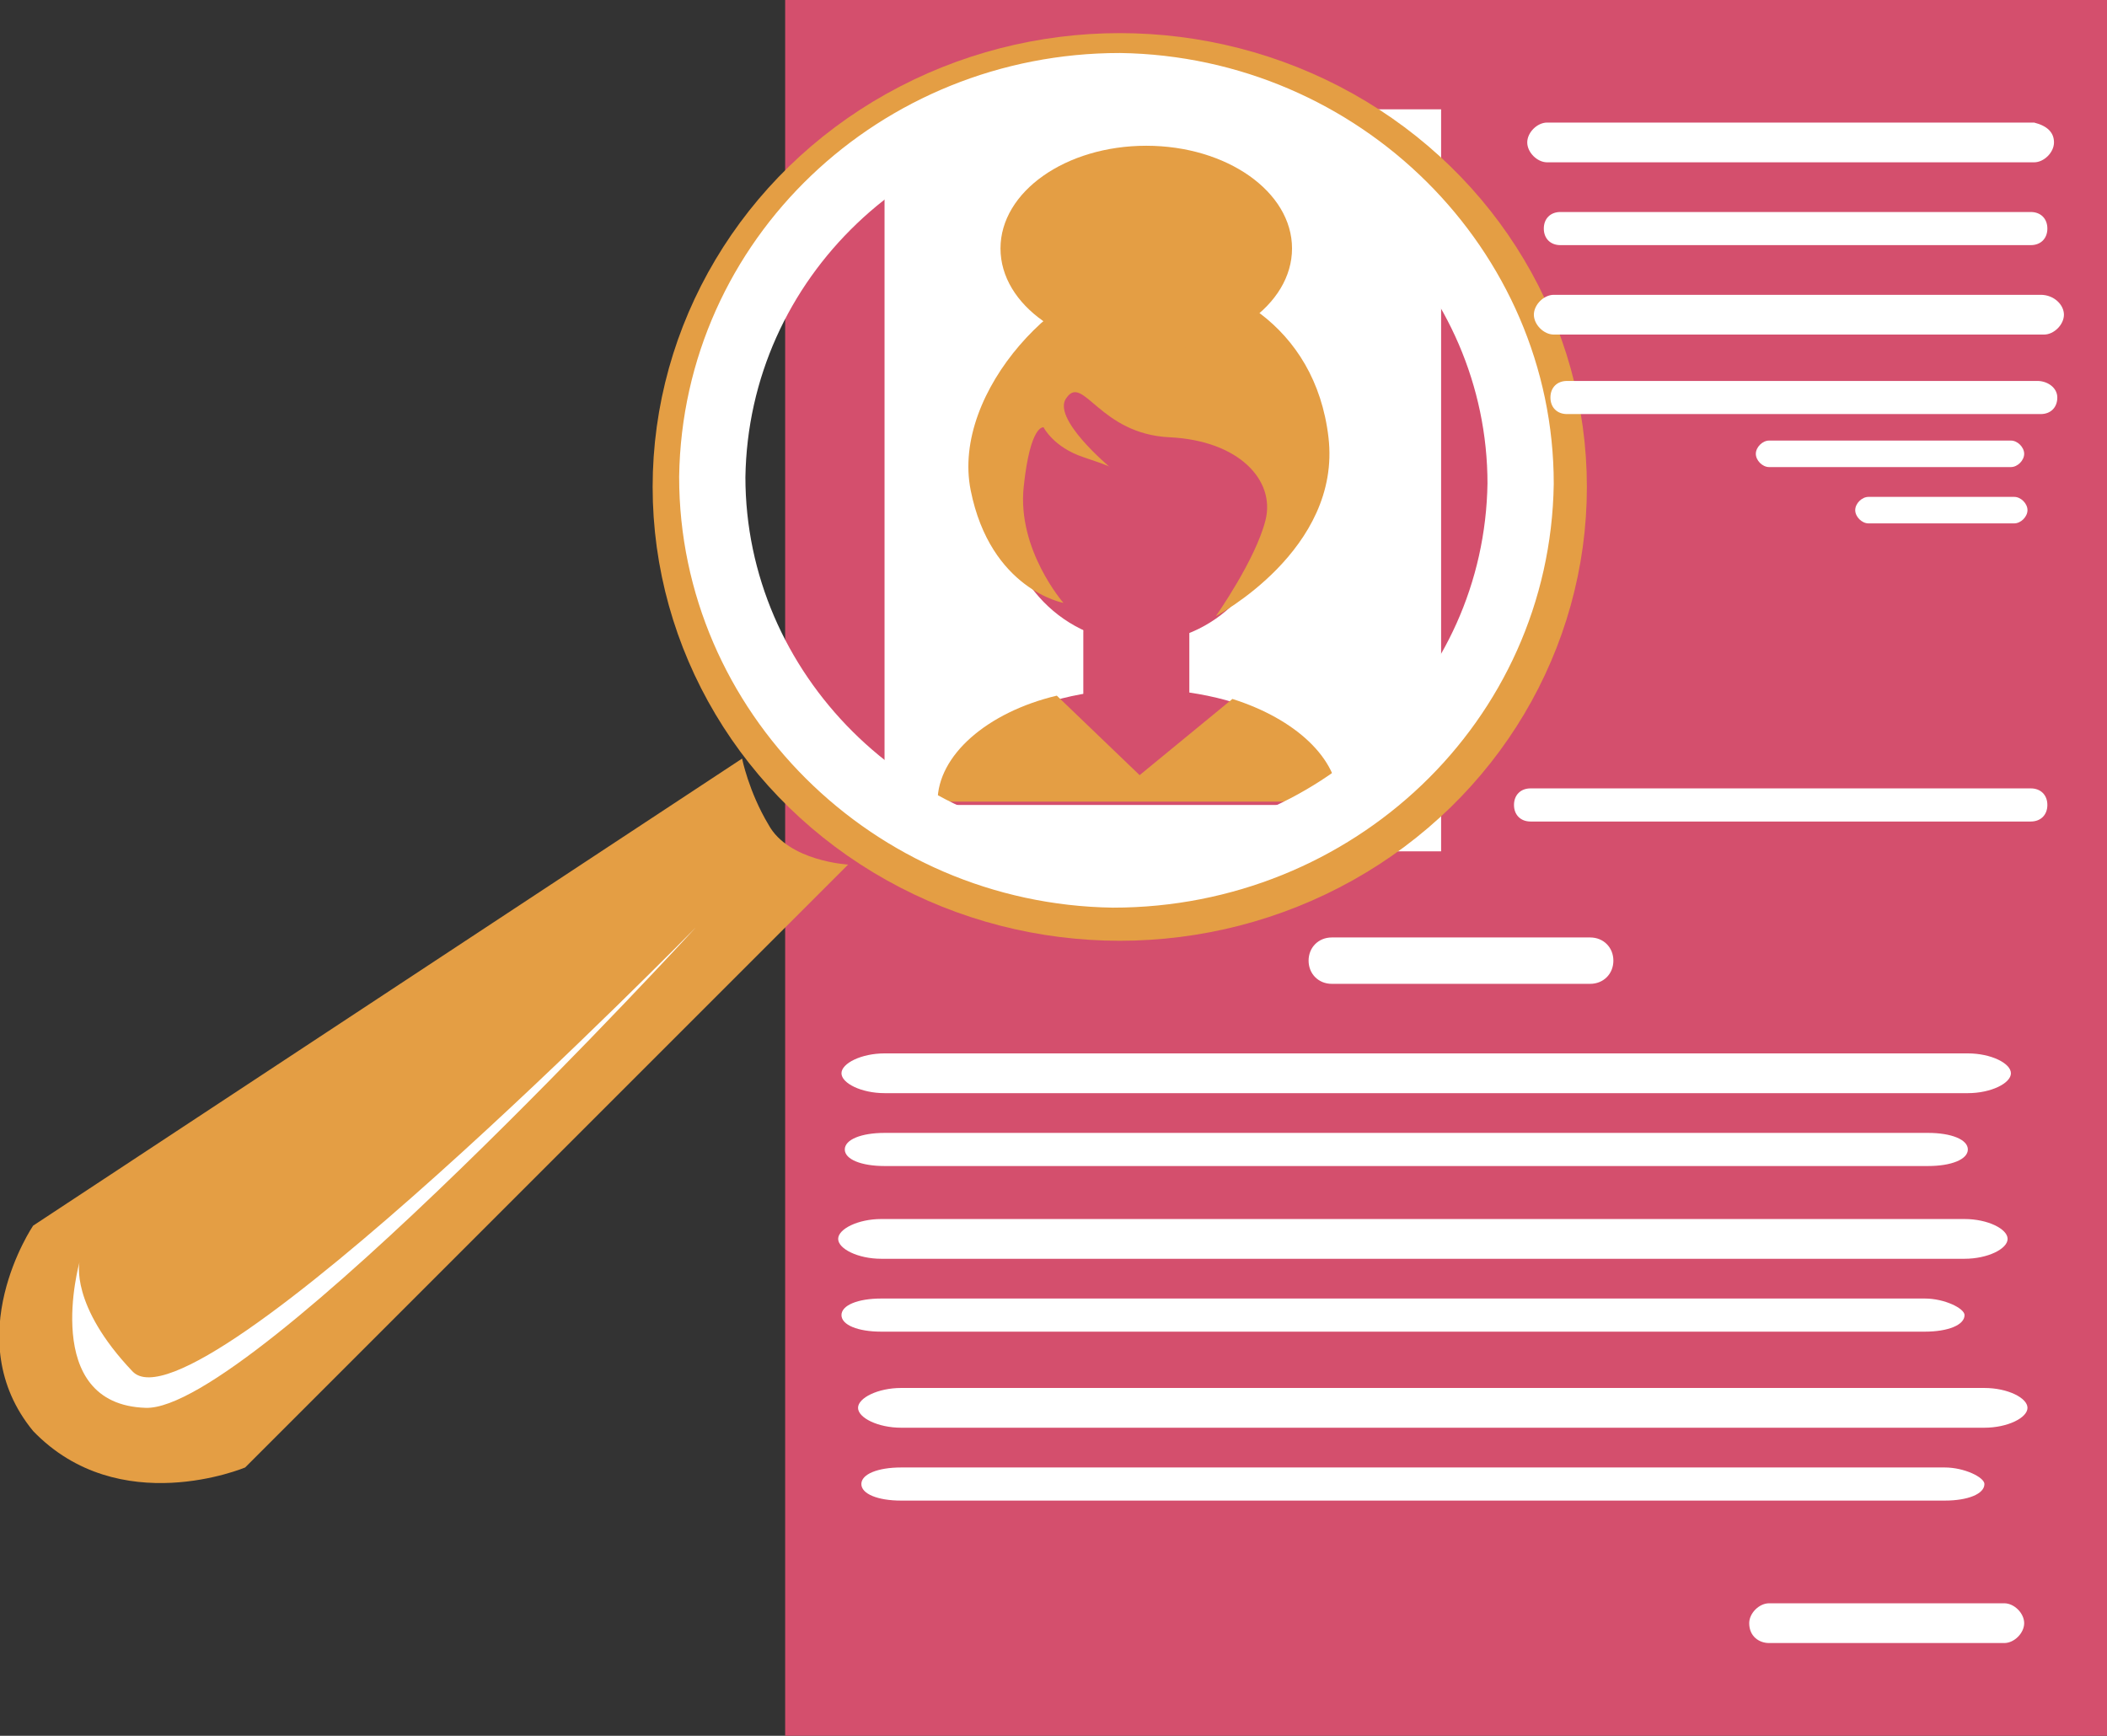 <?xml version="1.0" encoding="utf-8"?>
<!-- Generator: Adobe Illustrator 19.0.0, SVG Export Plug-In . SVG Version: 6.00 Build 0)  -->
<svg version="1.1" id="Слой_1" xmlns="http://www.w3.org/2000/svg" xmlns:xlink="http://www.w3.org/1999/xlink" x="0px" y="0px"
	 viewBox="0 0 63.6 52.4" style="enable-background:new 0 0 63.6 52.4;" xml:space="preserve">
<rect x="0" y="0" width="63.6" height="52.4" fill="#333333" stroke="none"/>
<style type="text/css">
	.st0{fill:#D44F6D;}
	.st1{fill:#FFFFFF;}
	.st2{fill:#E49E44;}
	.st3{fill:none;stroke:#E49E44;stroke-width:2;stroke-miterlimit:10;}
	.st4{fill:none;stroke:#FFFFFF;stroke-width:2;stroke-miterlimit:10;}
</style>
<rect x="23.7" class="st0" width="39.9" height="52.4"/>
<rect x="26.7" y="3.3" class="st1" width="16.8" height="22.4"/>
<ellipse class="st0" cx="34.4" cy="15.2" rx="4.1" ry="4.2"/>
<path class="st2" d="M32.1,18.2c0,0-1.4-1.6-1.2-3.5s0.6-1.8,0.6-1.8s0.3,0.6,1.2,0.9s0.8,0.3,0.8,0.3s-1.8-1.5-1.3-2.1
	c0.5-0.7,1,1.1,3.1,1.2s3.2,1.3,2.9,2.5c-0.3,1.2-1.5,2.9-1.5,2.9s3.8-2,3.4-5.4s-3.2-4.9-5.6-4.9s-5.8,3.5-5.2,6.5
	S32.1,18.2,32.1,18.2z"/>
<path class="st0" d="M35.9,21.5c0,1.1-0.7,1.9-1.6,1.9l0,0c-0.9,0-1.6-0.9-1.6-1.9v-2.4c0-1.1,0.7-1.9,1.6-1.9l0,0
	c0.9,0,1.6,0.9,1.6,1.9V21.5z"/>
<path class="st0" d="M40.4,24.3c0-2-2.7-3.5-6-3.5s-6,1.6-6,3.5H40.4z"/>
<path class="st2" d="M37.2,21.1c1.9,0.6,3.2,1.8,3.2,3.1H28.3c0-1.4,1.5-2.7,3.6-3.2l2.5,2.4L37.2,21.1z"/>
<ellipse class="st2" cx="34.6" cy="7.5" rx="4.4" ry="3.1"/>
<ellipse class="st3" cx="33.8" cy="14.7" rx="13.1" ry="12.7"/>
<path class="st4" d="M45.9,14.6c-0.1,6.6-5.6,11.8-12.3,11.8c-6.7-0.1-12.1-5.5-12.1-12c0.1-6.6,5.6-11.8,12.3-11.8
	C40.5,2.7,45.9,8.1,45.9,14.6z"/>
<path class="st2" d="M1,43.2c-2.3-2.8,0-6.2,0-6.2l21.4-14.1c0,0,0.2,1,0.8,2c0.6,1.1,2.4,1.2,2.4,1.2L7.4,44.3
	C7.4,44.3,3.6,45.9,1,43.2"/>
<path class="st1" d="M21,28c0,0-15.1,15.4-17,13.4s-1.6-3.3-1.6-3.3s-1.2,4.3,2,4.4S21,28,21,28z"/>
<path class="st1" d="M62,4.3c0,0.3-0.3,0.6-0.6,0.6H46.7c-0.3,0-0.6-0.3-0.6-0.6l0,0c0-0.3,0.3-0.6,0.6-0.6h14.7
	C61.8,3.8,62,4,62,4.3L62,4.3z"/>
<path class="st1" d="M61.8,6.9c0,0.3-0.2,0.5-0.5,0.5H47.1c-0.3,0-0.5-0.2-0.5-0.5l0,0c0-0.3,0.2-0.5,0.5-0.5h14.2
	C61.6,6.4,61.8,6.6,61.8,6.9L61.8,6.9z"/>
<path class="st1" d="M62.3,9.5c0,0.3-0.3,0.6-0.6,0.6H46.9c-0.3,0-0.6-0.3-0.6-0.6l0,0c0-0.3,0.3-0.6,0.6-0.6h14.7
	C62,8.9,62.3,9.2,62.3,9.5L62.3,9.5z"/>
<path class="st1" d="M62.1,12c0,0.3-0.2,0.5-0.5,0.5H47.3c-0.3,0-0.5-0.2-0.5-0.5l0,0c0-0.3,0.2-0.5,0.5-0.5h14.2
	C61.8,11.5,62.1,11.7,62.1,12L62.1,12z"/>
<path class="st1" d="M61.8,24.3c0,0.3-0.2,0.5-0.5,0.5H46.2c-0.3,0-0.5-0.2-0.5-0.5l0,0c0-0.3,0.2-0.5,0.5-0.5h15.1
	C61.6,23.8,61.8,24,61.8,24.3L61.8,24.3z"/>
<path class="st1" d="M48.7,29c0,0.4-0.3,0.7-0.7,0.7h-7.8c-0.4,0-0.7-0.3-0.7-0.7l0,0c0-0.4,0.3-0.7,0.7-0.7H48
	C48.4,28.3,48.7,28.6,48.7,29L48.7,29z"/>
<path class="st1" d="M61.1,13.7c0,0.2-0.2,0.4-0.4,0.4h-7.3c-0.2,0-0.4-0.2-0.4-0.4l0,0c0-0.2,0.2-0.4,0.4-0.4h7.3
	C60.9,13.3,61.1,13.5,61.1,13.7L61.1,13.7z"/>
<path class="st1" d="M61.2,15.4c0,0.2-0.2,0.4-0.4,0.4h-4.4c-0.2,0-0.4-0.2-0.4-0.4l0,0c0-0.2,0.2-0.4,0.4-0.4h4.4
	C61,15,61.2,15.2,61.2,15.4L61.2,15.4z"/>
<path class="st1" d="M60.7,32.4c0,0.3-0.6,0.6-1.3,0.6H26.7c-0.7,0-1.3-0.3-1.3-0.6l0,0c0-0.3,0.6-0.6,1.3-0.6h32.7
	C60.1,31.8,60.7,32.1,60.7,32.4L60.7,32.4z"/>
<path class="st1" d="M59.4,34.7c0,0.3-0.5,0.5-1.2,0.5H26.7c-0.7,0-1.2-0.2-1.2-0.5l0,0c0-0.3,0.5-0.5,1.2-0.5h31.5
	C58.9,34.2,59.4,34.4,59.4,34.7L59.4,34.7z"/>
<path class="st1" d="M60.6,37.4c0,0.3-0.6,0.6-1.3,0.6H26.6c-0.7,0-1.3-0.3-1.3-0.6l0,0c0-0.3,0.6-0.6,1.3-0.6h32.7
	C60,36.8,60.6,37.1,60.6,37.4L60.6,37.4z"/>
<path class="st1" d="M59.3,39.7c0,0.3-0.5,0.5-1.2,0.5H26.6c-0.7,0-1.2-0.2-1.2-0.5l0,0c0-0.3,0.5-0.5,1.2-0.5h31.5
	C58.7,39.2,59.3,39.5,59.3,39.7L59.3,39.7z"/>
<path class="st1" d="M61.2,42.5c0,0.3-0.6,0.6-1.3,0.6H27.2c-0.7,0-1.3-0.3-1.3-0.6l0,0c0-0.3,0.6-0.6,1.3-0.6h32.7
	C60.6,41.9,61.2,42.2,61.2,42.5L61.2,42.5z"/>
<path class="st1" d="M59.9,44.8c0,0.3-0.5,0.5-1.2,0.5H27.2c-0.7,0-1.2-0.2-1.2-0.5l0,0c0-0.3,0.5-0.5,1.2-0.5h31.5
	C59.3,44.3,59.9,44.6,59.9,44.8L59.9,44.8z"/>
<path class="st1" d="M61.1,49c0,0.3-0.3,0.6-0.6,0.6h-7.1c-0.3,0-0.6-0.2-0.6-0.6l0,0c0-0.3,0.3-0.6,0.6-0.6h7.1
	C60.8,48.4,61.1,48.7,61.1,49L61.1,49z"/>
</svg>
